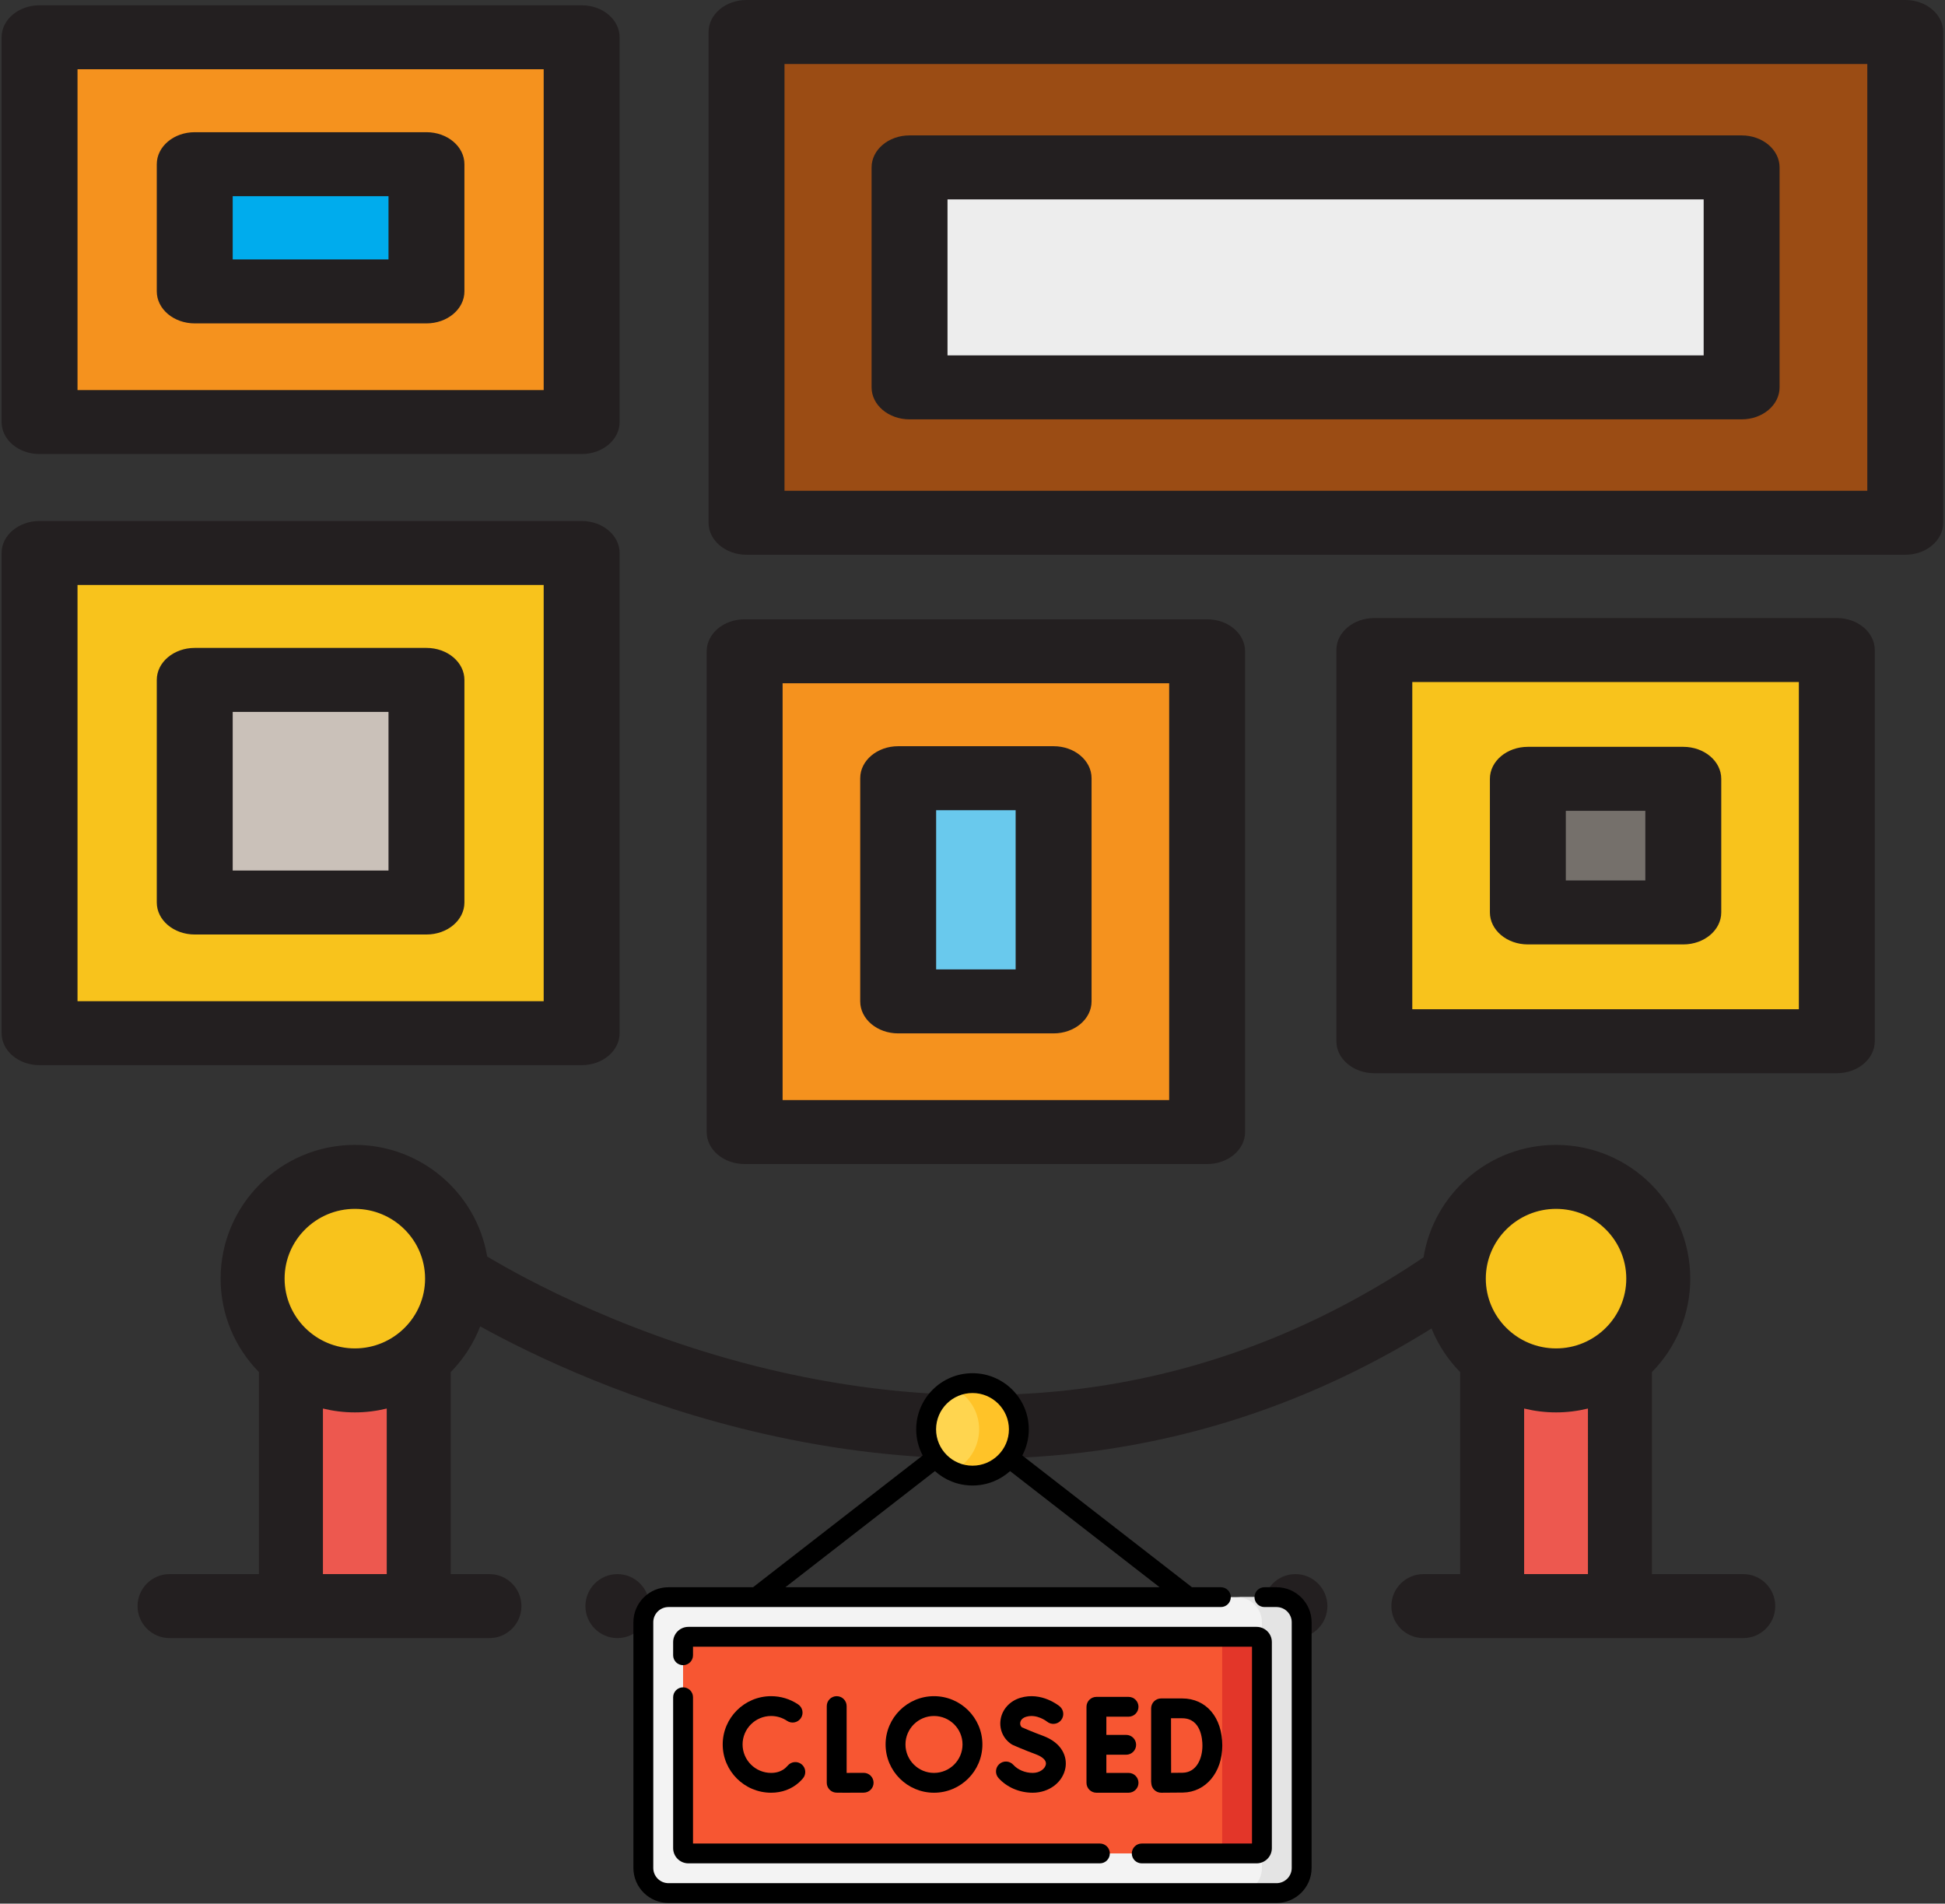 <?xml version="1.0" encoding="UTF-8"?>
<svg width="608px" height="595px" viewBox="0 0 608 595" version="1.1" xmlns="http://www.w3.org/2000/svg" xmlns:xlink="http://www.w3.org/1999/xlink">
    <rect x="0" y="0" width="608" height="595" fill="#333333" stroke="none"/>
    <!-- Generator: Sketch 43.1 (39012) - http://www.bohemiancoding.com/sketch -->
    <title>closed</title>
    <desc>Created with Sketch.</desc>
    <defs></defs>
    <g id="Page-1" stroke="none" stroke-width="1" fill="none" fill-rule="evenodd">
        <g id="closed" fill-rule="nonzero">
            <g id="Group" transform="translate(96, 424)" fill="#ED584F">
                <path d="M0.487,0.469 L0.487,78 L40.473,78 L40.473,0.469 C34.995,4.836 28.046,7.455 20.48,7.455 C12.912,7.455 5.964,4.836 0.487,0.469 Z" id="Shape"></path>
                <path d="M376.36,0.469 L376.36,78 L416.346,78 L416.346,0.469 C410.869,4.836 403.921,7.455 396.353,7.455 C388.787,7.455 381.838,4.836 376.36,0.469 Z" id="Shape"></path>
            </g>
            <polygon id="Shape" fill="#F5921E" points="11.773 11.651 11.773 131.918 181.398 131.918 181.398 11.651"></polygon>
            <rect id="Rectangle-path" fill="#00ACED" x="60.332" y="51.32" width="72.501" height="39.757"></rect>
            <polygon id="Shape" fill="#F8C31C" points="11.773 172.841 11.773 322.926 181.398 322.926 181.398 172.841"></polygon>
            <rect id="Rectangle-path" fill="#CAC1B9" x="60.332" y="212.51" width="72.501" height="69.58"></rect>
            <polygon id="Shape" fill="#F8C31C" points="429.442 203.175 429.442 325.442 574.161 325.442 574.161 203.175"></polygon>
            <rect id="Rectangle-path" fill="#75706B" x="477.488" y="243.43" width="48.637" height="41.757"></rect>
            <polygon id="Shape" fill="#F5921E" points="232.405 203.565 232.405 353.832 377.122 353.832 377.122 203.565"></polygon>
            <rect id="Rectangle-path" fill="#69C9ED" x="280.442" y="243.23" width="48.635" height="69.76"></rect>
            <polygon id="Shape" fill="#9B4C14" points="232.997 10 232.997 163.398 595.578 163.398 595.578 10"></polygon>
            <rect id="Rectangle-path" fill="#EDEDED" x="284.002" y="52.32" width="260.363" height="68.753"></rect>
            <g id="Group" transform="translate(84, 367)" fill="#F8C31C">
                <ellipse id="Oval" cx="32.48" cy="32.65" rx="31.99" ry="31.806"></ellipse>
                <ellipse id="Oval" cx="408.35" cy="32.65" rx="31.989" ry="31.806"></ellipse>
            </g>
            <g id="Group" fill="#231F20">
                <path d="M193,492 C187.49,492 183,496.49 183,502 C183,507.51 187.49,512 193,512 C198.51,512 203,507.51 203,502 C203,496.49 198.51,492 193,492 Z" id="Shape"></path>
                <path d="M544.94,492 L516.385,492 L516.385,428.863 C523.791,421.321 528.369,411.01 528.369,399.649 C528.369,376.597 509.547,357.843 486.412,357.843 C465.551,357.843 448.203,373.094 444.994,392.992 C385.344,433.242 317.9,445.346 244.439,428.929 C198.074,418.567 163.468,399.428 152.293,392.727 C148.972,372.959 131.689,357.842 110.922,357.842 C87.787,357.842 68.965,376.596 68.965,399.648 C68.965,411.009 73.543,421.32 80.949,428.862 L80.949,492 L53,492 C47.49,492 43,496.49 43,502 C43,507.51 47.49,512 53,512 L153,512 C158.51,512 163,507.51 163,502 C163,496.49 158.51,492 153,492 L140.895,492 L140.895,428.863 C144.875,424.809 148.034,419.954 150.108,414.566 C166.729,423.742 198.48,439.052 239.354,448.285 C261.858,453.368 284.151,455.915 305.987,455.915 C318.45,455.915 330.764,455.085 342.882,453.423 C379.817,448.357 414.937,435.521 447.489,415.224 C449.561,420.349 452.622,424.974 456.44,428.863 L456.44,492 L444.94,492 C439.43,492 434.94,496.49 434.94,502 C434.94,507.51 439.43,512 444.94,512 L544.94,512 C550.46,512 554.94,507.51 554.94,502 C554.94,496.49 550.46,492 544.94,492 Z M120.895,492 L100.949,492 L100.949,440.251 C104.146,441.031 107.484,441.454 110.922,441.454 C114.358,441.454 117.695,441.031 120.895,440.251 L120.895,492 Z M110.922,421.455 C98.815,421.455 88.965,411.673 88.965,399.649 C88.965,387.625 98.815,377.843 110.922,377.843 C123.028,377.843 132.879,387.625 132.879,399.649 C132.879,411.673 123.028,421.455 110.922,421.455 Z M496.385,492 L476.44,492 L476.44,440.251 C479.639,441.031 482.977,441.454 486.413,441.454 C489.851,441.454 493.188,441.031 496.386,440.251 L496.385,492 L496.385,492 Z M486.413,421.455 C474.306,421.455 464.456,411.673 464.456,399.649 C464.456,387.625 474.306,377.843 486.413,377.843 C498.52,377.843 508.37,387.625 508.37,399.649 C508.37,411.673 498.52,421.455 486.413,421.455 Z" id="Shape"></path>
                <path d="M404.94,492 C399.43,492 394.94,496.49 394.94,502 C394.94,507.51 399.43,512 404.94,512 C410.46,512 414.94,507.51 414.94,502 C414.94,496.49 410.46,492 404.94,492 Z" id="Shape"></path>
                <path d="M12.366,141.917 L181.819,141.917 C188.371,141.917 193.685,137.44 193.685,131.917 L193.685,11.651 C193.685,6.128 188.371,1.651 181.819,1.651 L12.366,1.651 C5.812,1.651 0.5,6.128 0.5,11.651 L0.5,131.918 C0.5,137.44 5.812,141.917 12.366,141.917 Z M24.232,21.651 L169.953,21.651 L169.953,121.918 L24.232,121.918 L24.232,21.651 Z" id="Shape"></path>
                <path d="M595.578,0 L233.366,0 C226.812,0 221.5,4.477 221.5,10 L221.5,163.398 C221.5,168.921 226.812,173.398 233.366,173.398 L595.578,173.398 C602.132,173.398 607.444,168.921 607.444,163.398 L607.444,10 C607.444,4.477 602.133,0 595.578,0 Z M583.712,153.398 L245.232,153.398 L245.232,20 L583.712,20 L583.712,153.398 Z" id="Shape"></path>
                <path d="M133.309,41.321 L60.875,41.321 C54.322,41.321 49.009,45.798 49.009,51.321 L49.009,91.078 C49.009,96.601 54.322,101.078 60.875,101.078 L133.309,101.078 C139.863,101.078 145.175,96.601 145.175,91.078 L145.175,51.321 C145.175,45.798 139.862,41.321 133.309,41.321 Z M121.443,81.078 L72.741,81.078 L72.741,61.321 L121.443,61.321 L121.443,81.078 Z" id="Shape"></path>
                <path d="M12.366,332.926 L181.819,332.926 C188.371,332.926 193.685,328.449 193.685,322.926 L193.685,172.841 C193.685,167.318 188.371,162.841 181.819,162.841 L12.366,162.841 C5.812,162.841 0.5,167.318 0.5,172.841 L0.5,322.926 C0.5,328.448 5.812,332.926 12.366,332.926 Z M24.232,182.841 L169.953,182.841 L169.953,312.926 L24.232,312.926 L24.232,182.841 Z" id="Shape"></path>
                <path d="M133.309,202.51 L60.875,202.51 C54.322,202.51 49.009,206.987 49.009,212.51 L49.009,282.086 C49.009,287.609 54.322,292.086 60.875,292.086 L133.309,292.086 C139.863,292.086 145.175,287.609 145.175,282.086 L145.175,212.51 C145.175,206.987 139.862,202.51 133.309,202.51 Z M121.443,272.086 L72.741,272.086 L72.741,222.51 L121.443,222.51 L121.443,272.086 Z" id="Shape"></path>
                <path d="M574.183,335.442 C580.734,335.442 586.049,330.965 586.049,325.442 L586.049,203.175 C586.049,197.652 580.734,193.175 574.183,193.175 L429.61,193.175 C423.058,193.175 417.744,197.652 417.744,203.175 L417.744,325.442 C417.744,330.965 423.058,335.442 429.61,335.442 L574.183,335.442 L574.183,335.442 Z M441.476,213.175 L562.317,213.175 L562.317,315.442 L441.476,315.442 L441.476,213.175 Z" id="Shape"></path>
                <path d="M526.191,233.429 L477.603,233.429 C471.052,233.429 465.737,237.906 465.737,243.429 L465.737,285.186 C465.737,290.709 471.052,295.186 477.603,295.186 L526.191,295.186 C532.743,295.186 538.057,290.709 538.057,285.186 L538.057,243.429 C538.057,237.907 532.742,233.429 526.191,233.429 Z M514.325,275.187 L489.469,275.187 L489.469,253.43 L514.325,253.43 L514.325,275.187 Z" id="Shape"></path>
                <path d="M232.774,363.831 L377.344,363.831 C383.898,363.831 389.21,359.354 389.21,353.831 L389.21,203.565 C389.21,198.042 383.898,193.565 377.344,193.565 L232.774,193.565 C226.22,193.565 220.908,198.042 220.908,203.565 L220.908,353.832 C220.908,359.354 226.22,363.831 232.774,363.831 Z M244.64,213.565 L365.478,213.565 L365.478,343.832 L244.64,343.832 L244.64,213.565 Z" id="Shape"></path>
                <path d="M329.352,233.234 L280.766,233.234 C274.212,233.234 268.9,237.711 268.9,243.234 L268.9,312.992 C268.9,318.515 274.212,322.992 280.766,322.992 L329.352,322.992 C335.906,322.992 341.218,318.515 341.218,312.992 L341.218,243.234 C341.218,237.711 335.907,233.234 329.352,233.234 Z M317.486,302.992 L292.632,302.992 L292.632,253.234 L317.486,253.234 L317.486,302.992 Z" id="Shape"></path>
                <path d="M284.321,131.073 L544.425,131.073 C550.979,131.073 556.291,126.596 556.291,121.073 L556.291,52.321 C556.291,46.798 550.979,42.321 544.425,42.321 L284.321,42.321 C277.767,42.321 272.455,46.798 272.455,52.321 L272.455,121.074 C272.455,126.596 277.767,131.073 284.321,131.073 Z M296.187,62.321 L532.559,62.321 L532.559,111.074 L296.187,111.074 L296.187,62.321 Z" id="Shape"></path>
            </g>
            <g id="close" transform="translate(198, 429)">
                <path d="M201.027,162.697 L10.973,162.697 C6.628,162.697 3.105,159.184 3.105,154.851 L3.105,78.045 C3.105,73.712 6.628,70.199 10.973,70.199 L201.027,70.199 C205.372,70.199 208.895,73.712 208.895,78.045 L208.895,154.851 C208.895,159.184 205.372,162.697 201.027,162.697 Z" id="Shape" fill="#F3F3F3"></path>
                <path d="M201.027,70.199 L188.605,70.199 C192.95,70.199 196.473,73.712 196.473,78.045 L196.473,154.851 C196.473,159.184 192.95,162.697 188.605,162.697 L201.027,162.697 C205.372,162.697 208.895,159.184 208.895,154.851 L208.895,78.045 C208.895,73.712 205.372,70.199 201.027,70.199 Z" id="Shape" fill="#E4E4E4"></path>
                <path d="M15.527,148.657 L15.527,84.239 C15.527,83.327 16.269,82.587 17.184,82.587 L194.816,82.587 C195.731,82.587 196.473,83.327 196.473,84.239 L196.473,148.657 C196.473,149.569 195.731,150.308 194.816,150.308 L17.184,150.308 C16.269,150.308 15.527,149.569 15.527,148.657 Z" id="Shape" fill="#F75632"></path>
                <path d="M194.816,82.587 L182.395,82.587 C183.309,82.587 184.051,83.327 184.051,84.239 L184.051,148.657 C184.051,149.569 183.309,150.308 182.395,150.308 L194.816,150.308 C195.731,150.308 196.473,149.569 196.473,148.657 L196.473,84.239 C196.473,83.327 195.731,82.587 194.816,82.587 Z" id="Shape" fill="#E33629"></path>
                <ellipse id="Oval" fill="#FFD54F" cx="106" cy="17.756" rx="14.492" ry="14.453"></ellipse>
                <path d="M106,3.303 C103.777,3.303 101.672,3.804 99.789,4.696 C104.685,7.016 108.07,11.991 108.07,17.756 C108.07,23.521 104.685,28.497 99.789,30.816 C101.672,31.708 103.777,32.209 106,32.209 C114.004,32.209 120.492,25.738 120.492,17.756 C120.492,9.774 114.004,3.303 106,3.303 Z" id="Shape" fill="#FFC328"></path>
                <g id="Group" fill="#000000">
                    <path d="M15.527,98.39 C13.812,98.39 12.422,99.776 12.422,101.487 L12.422,148.657 C12.422,151.275 14.558,153.405 17.184,153.405 L145.825,153.405 C147.54,153.405 148.93,152.019 148.93,150.308 C148.93,148.598 147.54,147.211 145.825,147.211 L18.633,147.211 L18.633,101.487 C18.633,99.776 17.242,98.39 15.527,98.39 Z" id="Shape"></path>
                    <path d="M158.904,153.405 L194.816,153.405 C197.442,153.405 199.578,151.275 199.578,148.657 L199.578,84.239 C199.578,81.62 197.442,79.49 194.816,79.49 L17.184,79.49 C14.558,79.49 12.422,81.62 12.422,84.239 L12.422,88.368 C12.422,90.079 13.812,91.465 15.527,91.465 C17.242,91.465 18.633,90.079 18.633,88.368 L18.633,85.684 L193.367,85.684 L193.367,147.211 L158.904,147.211 C157.189,147.211 155.799,148.598 155.799,150.308 C155.799,152.019 157.189,153.405 158.904,153.405 Z" id="Shape"></path>
                    <path d="M201.027,67.102 L197.253,67.102 C195.538,67.102 194.148,68.489 194.148,70.199 C194.148,71.909 195.538,73.296 197.253,73.296 L201.027,73.296 C203.653,73.296 205.789,75.426 205.789,78.045 L205.789,154.851 C205.789,157.469 203.653,159.6 201.027,159.6 L10.973,159.6 C8.347,159.6 6.211,157.469 6.211,154.851 L6.211,78.045 C6.211,75.426 8.347,73.296 10.973,73.296 L38.465,73.296 L38.468,73.296 L38.471,73.296 L173.529,73.296 L173.531,73.296 L173.535,73.296 L183.64,73.296 C185.355,73.296 186.745,71.909 186.745,70.199 C186.745,68.489 185.355,67.102 183.64,67.102 L174.6,67.102 L121.569,25.922 C122.861,23.481 123.597,20.703 123.597,17.756 C123.597,8.079 115.703,0.206 106,0.206 C96.296,0.206 88.402,8.079 88.402,17.756 C88.402,20.703 89.138,23.481 90.43,25.922 L37.4,67.102 L10.973,67.102 C4.922,67.102 2.94209102e-14,72.011 2.94209102e-14,78.045 L2.94209102e-14,154.851 C2.94209102e-14,160.885 4.922,165.794 10.973,165.794 L201.027,165.794 C207.078,165.794 212,160.885 212,154.851 L212,78.045 C212,72.011 207.078,67.102 201.027,67.102 Z M106,6.4 C112.279,6.4 117.387,11.494 117.387,17.756 C117.387,24.018 112.279,29.112 106,29.112 C99.721,29.112 94.613,24.018 94.613,17.756 C94.613,11.494 99.721,6.4 106,6.4 Z M94.249,30.807 C97.367,33.602 101.487,35.306 106,35.306 C110.513,35.306 114.632,33.602 117.751,30.807 L164.491,67.102 L47.509,67.102 L94.249,30.807 Z" id="Shape"></path>
                    <path d="M63.549,101.153 C61.834,101.153 60.444,102.54 60.444,104.25 L60.444,128.212 C60.444,129.721 61.534,131.01 63.025,131.265 C63.25,131.303 63.414,131.331 66.064,131.331 C67.353,131.331 69.23,131.325 71.987,131.309 C73.702,131.3 75.085,129.905 75.075,128.195 C75.066,126.485 73.667,125.088 71.952,125.115 C70.333,125.124 68.298,125.133 66.655,125.135 L66.655,104.25 C66.655,102.54 65.265,101.153 63.549,101.153 L63.549,101.153 Z" id="Shape"></path>
                    <path d="M157.885,128.233 C157.885,126.522 156.494,125.136 154.779,125.136 L147.844,125.136 L147.844,119.448 L154.039,119.448 C155.754,119.448 157.144,118.062 157.144,116.351 C157.144,114.641 155.754,113.254 154.039,113.254 L147.844,113.254 L147.844,107.567 L154.779,107.567 C156.494,107.567 157.885,106.18 157.885,104.47 C157.885,102.759 156.494,101.373 154.779,101.373 L144.739,101.373 C143.024,101.373 141.633,102.759 141.633,104.47 L141.633,128.233 C141.633,129.943 143.024,131.33 144.739,131.33 L154.779,131.33 C156.494,131.33 157.885,129.943 157.885,128.233 Z" id="Shape"></path>
                    <path d="M161.84,127.854 C161.84,128.057 161.862,128.254 161.898,128.446 C161.95,129.193 162.269,129.899 162.805,130.43 C163.387,131.006 164.174,131.329 164.993,131.329 L165.005,131.329 C165.205,131.328 169.918,131.31 171.803,131.278 C178.919,131.153 184.084,124.979 184.084,116.596 C184.084,107.783 179.049,101.862 171.555,101.862 L164.946,101.862 C164.121,101.862 163.331,102.189 162.748,102.771 C162.166,103.354 161.839,104.143 161.84,104.965 L161.84,104.983 L161.84,104.984 L161.84,127.854 Z M171.555,108.057 C177.418,108.057 177.873,114.593 177.873,116.596 C177.873,120.767 175.962,125.01 171.694,125.085 C170.862,125.099 169.422,125.111 168.088,125.119 C168.08,122.379 168.068,118.524 168.068,116.57 C168.068,114.935 168.062,110.909 168.057,108.057 L171.555,108.057 Z" id="Shape"></path>
                    <path d="M43.045,107.347 C44.833,107.347 46.556,107.872 48.029,108.864 C49.451,109.821 51.381,109.449 52.341,108.032 C53.301,106.614 52.928,104.689 51.506,103.731 C49.003,102.045 46.077,101.153 43.046,101.153 C34.703,101.153 27.916,107.921 27.916,116.241 C27.916,124.561 34.703,131.329 43.046,131.329 C46.382,131.329 49.378,130.235 51.709,128.164 C52.166,127.758 52.601,127.312 53,126.836 C54.102,125.526 53.93,123.572 52.615,122.473 C51.301,121.374 49.342,121.546 48.24,122.857 C48.034,123.102 47.812,123.331 47.579,123.538 C46.386,124.597 44.861,125.135 43.045,125.135 C38.128,125.135 34.127,121.145 34.127,116.24 C34.127,111.336 38.127,107.347 43.045,107.347 Z" id="Shape"></path>
                    <path d="M124.829,125.136 C122.467,125.136 120.194,124.187 118.751,122.598 C117.599,121.331 115.636,121.234 114.364,122.383 C113.093,123.532 112.997,125.49 114.148,126.758 C116.789,129.663 120.682,131.33 124.829,131.33 C129.946,131.33 134.242,128.07 135.046,123.579 C135.652,120.196 134.117,115.778 127.993,113.525 C125.056,112.445 122.32,111.268 121.463,110.894 C120.858,110.401 120.879,109.719 120.92,109.433 C120.978,109.029 121.274,108.04 122.763,107.593 C126.099,106.591 129.202,109.031 129.289,109.1 C130.602,110.186 132.549,110.012 133.648,108.709 C134.751,107.4 134.581,105.446 133.268,104.345 C133.04,104.153 127.593,99.673 120.971,101.662 C117.614,102.67 115.239,105.311 114.772,108.553 C114.333,111.597 115.657,114.526 118.225,116.195 C118.363,116.285 118.506,116.363 118.656,116.429 C118.795,116.491 122.11,117.963 125.843,119.336 C126.647,119.631 129.246,120.733 128.932,122.49 C128.699,123.791 127.101,125.136 124.829,125.136 L124.829,125.136 Z" id="Shape"></path>
                    <path d="M109.094,116.241 C109.094,107.922 102.307,101.153 93.965,101.153 C85.623,101.153 78.836,107.921 78.836,116.241 C78.836,124.561 85.623,131.33 93.965,131.33 C102.307,131.33 109.094,124.561 109.094,116.241 Z M85.047,116.241 C85.047,111.337 89.047,107.347 93.965,107.347 C98.882,107.347 102.883,111.337 102.883,116.241 C102.883,121.146 98.883,125.136 93.965,125.136 C89.047,125.136 85.047,121.145 85.047,116.241 Z" id="Shape"></path>
                </g>
            </g>
        </g>
    </g>
</svg>